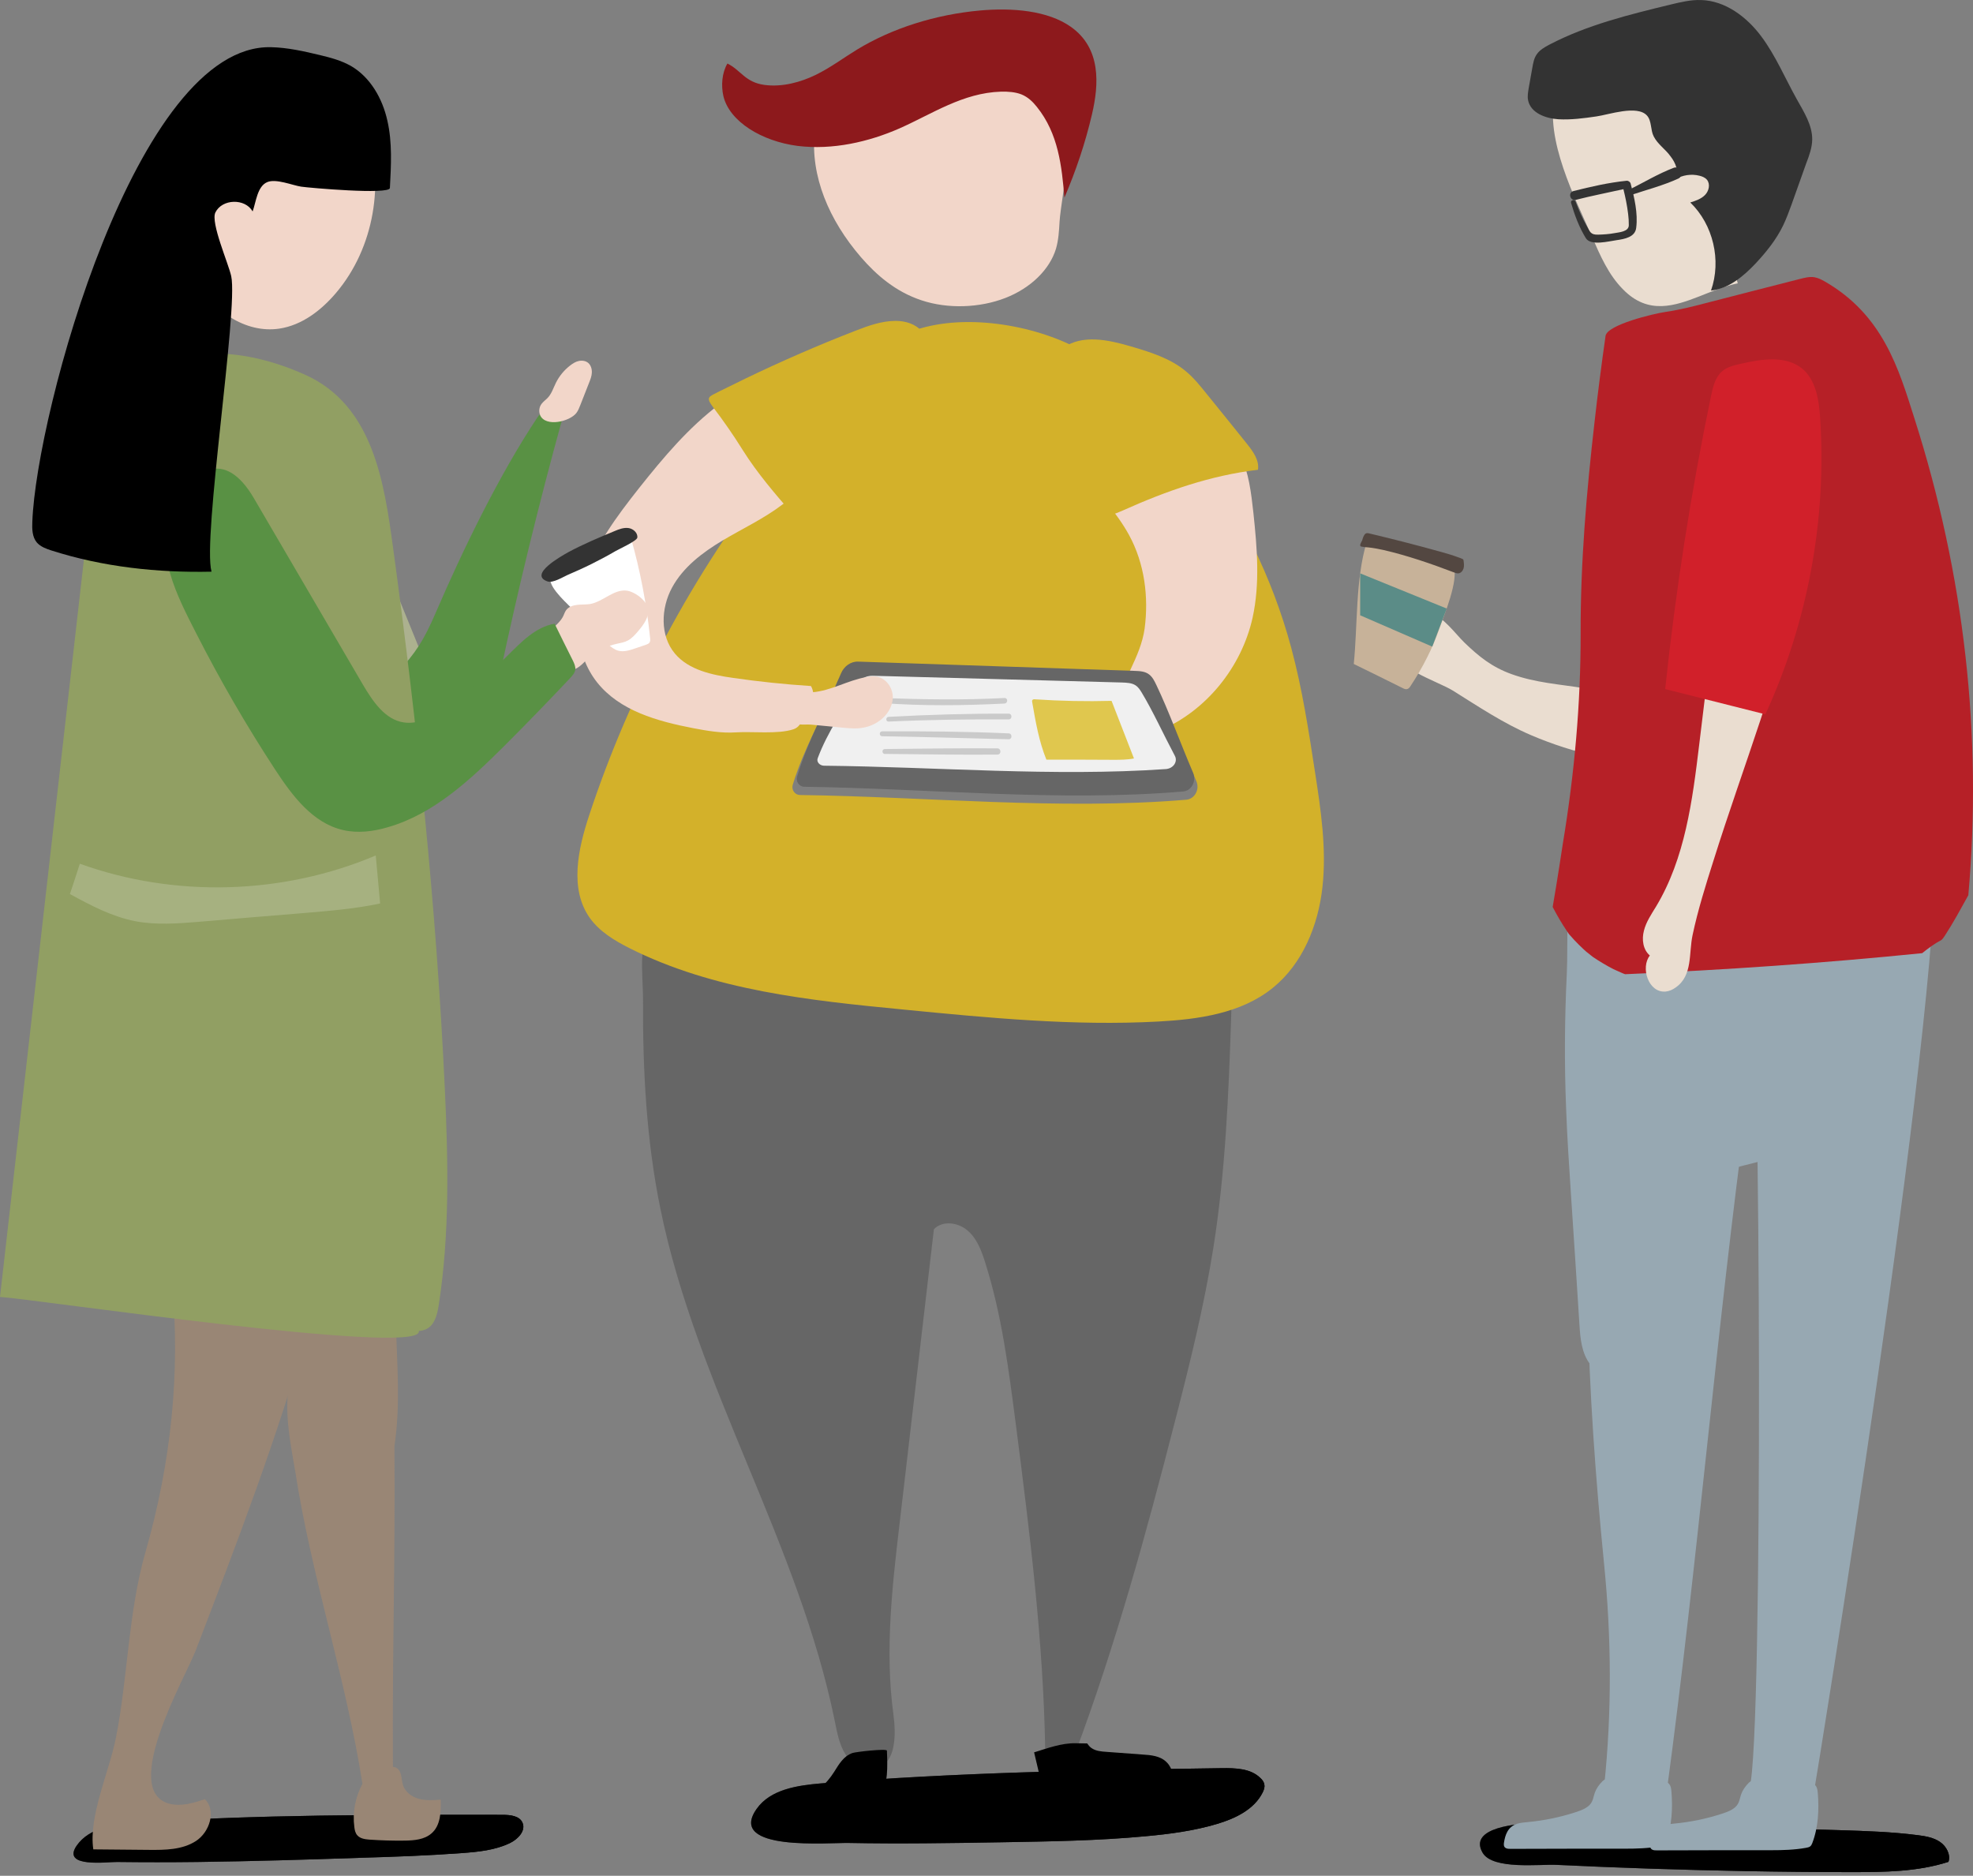 <svg width="426" height="405" viewBox="0 0 426 405" fill="none" xmlns="http://www.w3.org/2000/svg">
<rect x="0" y="0" width="426" height="405" fill="#808080" stroke="none"/>
<path d="M216.045 397.764C226.482 397.582 236.955 397.436 247.356 396.455C252.556 395.982 257.792 395.291 262.774 393.8C266.701 392.636 270.811 390.673 272.629 387C272.883 386.491 273.102 385.909 272.993 385.327C272.92 384.745 272.556 384.273 272.12 383.873C270.011 381.8 266.738 381.727 263.792 381.763C234.955 382.163 206.118 382.709 177.354 385.036C172.19 385.472 166.335 386.309 163.353 390.564C156.844 399.837 179.244 397.8 183.281 397.909C194.227 398.127 205.136 397.946 216.045 397.764Z" fill="url(#paint0_linear_861_894)"/>
<path d="M216.045 397.764C226.482 397.582 236.955 397.436 247.356 396.455C252.556 395.982 257.792 395.291 262.774 393.8C266.701 392.636 270.811 390.673 272.629 387C272.883 386.491 273.102 385.909 272.993 385.327C272.92 384.745 272.556 384.273 272.12 383.873C270.011 381.8 266.738 381.727 263.792 381.763C234.955 382.163 206.118 382.709 177.354 385.036C172.19 385.472 166.335 386.309 163.353 390.564C156.844 399.837 179.244 397.8 183.281 397.909C194.227 398.127 205.136 397.946 216.045 397.764Z" fill="url(#paint1_linear_861_894)"/>
<path d="M142.587 260.96C150.369 299.215 172.515 333.398 180.261 371.69C180.77 374.199 181.242 376.781 182.624 378.89C184.042 381 186.661 382.563 189.097 381.909C193.534 380.709 193.497 374.527 192.879 369.981C191.061 356.417 192.624 342.635 194.224 329.035C196.697 307.834 199.17 286.633 201.643 265.396C203.498 263.469 206.843 263.905 208.879 265.651C210.916 267.36 211.898 269.978 212.698 272.524C216.298 283.833 217.789 295.652 219.316 307.398C222.334 330.926 225.316 354.49 225.68 378.2C227.825 378.345 229.971 378.491 232.117 378.6C240.917 355.108 247.535 330.889 253.753 306.634C256.917 294.343 259.972 282.015 261.972 269.469C264.59 252.996 265.281 236.268 265.826 219.613C265.936 216.231 265.972 212.631 264.045 209.831C262.335 207.358 259.39 206.086 256.554 204.995C232.226 195.649 206.079 192.194 180.115 190.158C172.806 189.576 165.424 189.14 158.224 190.449C152.551 191.467 146.369 193.722 142.114 197.794C137.314 202.413 138.877 209.722 138.841 216.086C138.768 231.105 139.568 246.196 142.587 260.96Z" fill="#666666"/>
<path d="M127.204 176.048C124.804 183.321 122.913 191.94 127.35 198.195C129.459 201.14 132.659 203.067 135.895 204.704C154.078 213.868 174.878 216.013 195.133 217.977C213.388 219.759 231.716 221.541 250.044 220.559C258.772 220.086 267.972 218.813 274.772 213.322C281.245 208.122 284.627 199.795 285.536 191.54C286.445 183.285 285.209 174.957 283.936 166.739C282.554 157.721 281.172 148.702 278.808 139.902C274.699 124.592 267.535 110.119 257.935 97.537C250.662 88.046 241.826 79.464 230.989 74.373C220.734 69.536 205.17 67.318 194.515 72.518C183.86 77.682 174.078 92.555 166.951 101.719C149.605 124.011 136.041 149.248 127.204 176.048Z" fill="#D3B12A"/>
<path d="M228.772 47.899C228.663 49.827 228.554 51.79 228.009 53.681C226.663 58.154 222.59 62.191 217.063 64.336C211.536 66.482 204.663 66.736 198.99 64.845C193.353 62.99 189.208 59.354 185.898 55.536C178.989 47.535 174.953 38.008 175.898 28.553C176.044 27.135 176.335 25.68 177.535 24.553C179.244 22.953 182.262 22.589 184.989 22.371C193.971 21.571 218.881 15.898 226.263 20.226C233.572 24.517 229.136 41.899 228.772 47.899Z" fill="#F2D6C9"/>
<path d="M156.188 20.735C157.497 26.299 164.588 30.517 172.188 31.499C179.788 32.444 187.607 30.626 194.225 27.717C201.28 24.589 207.898 20.044 216.117 19.789C217.644 19.753 219.208 19.862 220.517 20.371C221.971 20.953 223.026 22.008 223.862 23.062C228.553 28.881 229.244 35.935 229.826 42.663C232.335 36.808 234.335 30.844 235.754 24.771C237.317 18.153 237.754 10.407 231.208 5.789C226.226 2.262 218.553 1.643 211.644 2.262C201.934 3.134 192.589 6.116 185.061 10.698C182.079 12.516 179.352 14.589 176.079 16.189C172.843 17.753 168.915 18.844 165.061 18.335C160.842 17.753 160.006 15.171 157.06 13.716C155.86 15.753 155.679 18.48 156.188 20.735Z" fill="#8D191C"/>
<path d="M243.791 115.537C241.1 110.592 237.136 106.555 233.791 102.046C230.445 97.537 227.645 92.228 227.936 86.628C228.227 81.028 232.627 75.355 238.227 75.391C240.554 75.391 242.736 76.336 244.809 77.391C251.537 80.773 257.682 85.391 262.737 90.991C264.701 93.173 266.519 95.501 267.792 98.155C269.646 102.046 270.155 106.446 270.628 110.737C271.428 118.301 272.083 125.974 270.446 133.393C268.082 143.975 260.519 153.43 250.518 157.684C248.373 158.593 245.1 160.157 243.063 158.993C240.882 157.757 240.482 154.92 240.954 152.775C242.191 146.884 246.227 142.011 247.137 135.756C248.046 128.883 247.136 121.683 243.791 115.537Z" fill="#F2D6C9"/>
<path d="M232.117 156.921C231.681 157.211 231.245 157.539 230.917 157.939C230.117 158.957 230.081 160.339 230.081 161.648C230.081 163.721 230.299 166.157 232.081 167.212C232.881 167.685 233.863 167.757 234.808 167.794C235.79 167.83 236.772 167.903 237.754 167.939C238.809 168.012 239.936 168.048 240.808 167.466C241.718 166.885 242.118 165.794 242.481 164.775C243.354 162.266 244.227 159.793 245.099 157.284C245.245 156.848 245.39 156.375 245.209 155.975C245.1 155.72 244.845 155.539 244.627 155.393C242.554 153.793 241.572 152.993 238.918 153.575C236.699 154.048 233.718 155.321 232.117 156.921Z" fill="#F2D6C9"/>
<path d="M251.717 380.309C250.408 379.109 248.481 378.927 246.736 378.818C244.117 378.636 241.499 378.418 238.881 378.236C237.754 378.163 236.553 378.054 235.644 377.4C235.281 377.145 234.99 376.781 234.735 376.418C233.899 376.418 233.099 376.381 232.262 376.381C229.244 376.309 226.226 377.436 223.28 378.345C223.898 380.927 224.48 383.472 225.099 386.054C225.208 386.563 225.353 387.109 225.753 387.436C226.153 387.764 226.735 387.8 227.281 387.8C236.008 388.018 244.772 387.691 253.463 386.854C253.536 384.491 253.463 381.836 251.717 380.309Z" fill="black"/>
<path d="M191.497 377.981C191.643 381.436 191.752 385.072 190.152 388.163C189.024 390.345 187.133 391.982 185.279 393.618C184.297 394.455 183.351 395.291 182.37 396.164C182.115 396.382 181.824 396.636 181.497 396.745C181.133 396.855 180.733 396.855 180.37 396.818C178.697 396.746 177.06 396.891 175.388 396.782C173.751 396.636 172.042 396.164 170.878 394.964C169.715 393.764 169.351 391.727 170.369 390.418C171.024 389.582 172.115 389.182 173.06 388.709C175.933 387.4 178.406 385.254 180.079 382.6C181.133 380.927 182.115 379.181 184.042 378.49C184.77 378.236 191.497 377.472 191.497 377.981Z" fill="black"/>
<path d="M250.224 149.684C249.824 148.848 249.388 148.011 248.697 147.429C247.788 146.702 246.551 146.666 245.424 146.629C225.169 145.975 204.877 145.284 184.622 144.629C182.986 144.556 181.495 145.611 180.804 147.211C177.531 154.92 173.64 161.393 171.167 169.43C170.84 170.521 171.604 171.612 172.695 171.648C200.041 172.012 228.805 174.957 256.115 172.666C257.97 172.521 259.097 170.412 258.297 168.63C255.57 162.448 252.915 155.211 250.224 149.684Z" fill="#7F7F7F"/>
<path d="M249.678 147.902C249.278 147.066 248.878 146.229 248.151 145.648C247.242 144.92 246.042 144.884 244.951 144.847C225.06 144.193 205.168 143.502 185.313 142.847C183.713 142.775 182.222 143.829 181.567 145.429C178.331 153.139 174.513 159.612 172.113 167.648C171.785 168.739 172.549 169.83 173.604 169.866C200.441 170.23 228.66 173.176 255.46 170.885C257.279 170.739 258.37 168.63 257.606 166.848C254.951 160.666 252.333 153.43 249.678 147.902Z" fill="#666666"/>
<path d="M246.515 149.539C246.152 148.957 245.788 148.339 245.133 147.939C244.333 147.429 243.242 147.393 242.224 147.357C224.296 146.884 206.369 146.375 188.441 145.902C186.986 145.866 185.677 146.593 185.059 147.757C182.15 153.284 178.695 157.939 176.55 163.721C176.259 164.484 176.95 165.284 177.895 165.321C202.114 165.575 227.569 167.721 251.715 166.048C253.352 165.939 254.37 164.412 253.643 163.139C251.279 158.702 248.915 153.502 246.515 149.539Z" fill="#F0F0F0"/>
<path d="M222.913 151.139C222.803 151.284 222.84 151.466 222.876 151.648C223.603 155.83 224.331 160.084 225.931 164.012C230.731 164.012 235.531 164.012 240.331 164.048C241.859 164.048 243.386 164.048 244.841 163.757C243.241 159.612 241.604 155.466 240.004 151.321C234.513 151.466 229.022 151.357 223.567 150.993C223.313 150.957 223.058 150.957 222.913 151.139Z" fill="#E0C74E"/>
<path d="M216.879 150.702C208.043 151.175 199.279 151.029 190.442 150.702C189.751 150.666 189.751 151.72 190.442 151.793C199.242 152.448 208.079 152.339 216.879 151.902C217.643 151.866 217.679 150.666 216.879 150.702Z" fill="#CACACA"/>
<path d="M217.788 154.084C209.133 154.048 200.478 154.302 191.86 154.775C191.205 154.812 191.205 155.83 191.86 155.793C200.515 155.393 209.133 155.284 217.788 155.321C218.588 155.321 218.588 154.084 217.788 154.084Z" fill="#CACACA"/>
<path d="M217.787 158.339C208.696 157.939 199.568 157.866 190.477 157.902C189.786 157.902 189.786 158.957 190.477 158.957C199.605 159.102 208.696 159.393 217.787 159.612C218.587 159.612 218.587 158.375 217.787 158.339Z" fill="#CACACA"/>
<path d="M215.352 161.575C207.279 161.503 199.17 161.648 191.06 161.721C190.369 161.721 190.369 162.775 191.06 162.775C199.133 162.848 207.242 162.994 215.352 162.921C216.225 162.921 216.225 161.612 215.352 161.575Z" fill="#CACACA"/>
<path d="M181.897 157.102C183.388 157.248 184.915 157.393 186.406 157.102C187.642 156.884 188.843 156.375 189.861 155.648C191.461 154.521 192.661 152.702 192.77 150.739C192.843 148.775 191.606 146.738 189.715 146.193C188.842 145.938 187.933 146.011 187.024 146.193C183.024 146.884 179.388 149.175 175.351 149.466C173.86 149.575 172.187 149.466 171.133 150.484C170.551 151.066 170.26 151.866 170.115 152.702C169.969 153.575 169.933 154.557 170.369 155.321C171.205 156.812 173.642 156.339 175.096 156.448C177.351 156.666 179.606 156.884 181.897 157.102Z" fill="#F2D6C9"/>
<path d="M155.351 87.282C148.66 92.3 143.206 98.81 138.005 105.355C133.205 111.428 128.441 117.792 126.078 125.174C123.714 132.556 124.114 141.247 128.914 147.32C133.787 153.466 141.933 155.721 149.642 157.211C152.697 157.793 155.824 158.339 158.951 158.121C162.406 157.902 167.97 158.557 171.279 157.466C173.061 156.884 173.061 155.175 174.406 153.866C175.752 152.557 176.043 149.72 175.097 148.12C169.497 147.757 163.897 147.175 158.333 146.375C153.715 145.72 148.697 144.666 145.715 141.102C142.478 137.247 142.696 131.32 145.096 126.883C147.496 122.447 151.678 119.283 156.006 116.701C160.333 114.119 164.952 111.974 168.952 108.919C175.788 103.683 204.589 82.882 196.407 74.082C189.861 67.172 160.988 83.028 155.351 87.282Z" fill="#F2D6C9"/>
<path d="M271.61 101.428C271.938 99.355 270.519 97.428 269.21 95.792C266.337 92.228 263.465 88.628 260.555 85.064C259.174 83.355 257.792 81.609 256.083 80.191C252.701 77.355 248.337 76.009 244.119 74.773C239.282 73.355 233.646 72.154 229.573 75.1C226.773 77.136 225.5 80.737 225.5 84.191C225.5 87.646 226.627 90.955 227.864 94.192C229.682 98.992 231.645 103.974 234.227 108.41C236.373 112.156 238.773 111.865 242.409 110.228C251.901 105.974 261.283 102.665 271.61 101.428Z" fill="#D3B12A"/>
<path d="M160.368 97.173C163.495 102.155 167.35 106.628 171.205 111.065C171.495 111.428 171.859 111.792 172.332 111.792C172.696 111.792 173.023 111.574 173.277 111.356C176.295 109.028 178.332 105.719 180.95 102.955C186.15 97.501 193.642 94.301 197.751 88.01C200.078 84.409 201.096 79.973 200.587 75.718C200.405 74.227 200.005 72.7 199.06 71.573C197.714 69.936 195.496 69.282 193.387 69.282C190.369 69.282 187.459 70.336 184.659 71.427C176.695 74.518 168.841 77.936 161.131 81.646C159.241 82.555 157.313 83.5 155.422 84.446C152.949 85.719 152.331 85.682 153.931 87.864C156.222 90.882 158.331 93.901 160.368 97.173Z" fill="#D3B12A"/>
<path d="M399.937 404.2C406.919 404.2 414.047 404.128 420.702 401.982C421.211 400.418 420.265 398.637 418.883 397.691C417.502 396.746 415.829 396.455 414.156 396.236C408.556 395.509 402.883 395.327 397.21 395.146C375.209 394.491 353.172 393.836 331.135 393.691C328.372 393.655 316.844 394.418 320.117 400.019C322.299 403.764 332.517 402.455 336.081 402.637C349.645 403.291 363.209 403.728 376.81 403.982C384.519 404.128 392.228 404.2 399.937 404.2Z" fill="url(#paint2_linear_861_894)"/>
<path d="M399.937 404.2C406.919 404.2 414.047 404.128 420.702 401.982C421.211 400.419 420.265 398.637 418.883 397.691C417.502 396.746 415.829 396.455 414.156 396.237C408.556 395.509 402.883 395.327 397.21 395.146C375.209 394.491 353.172 393.836 331.135 393.691C328.372 393.655 316.844 394.418 320.117 400.019C322.299 403.764 332.517 402.455 336.081 402.637C349.645 403.291 363.209 403.728 376.81 403.982C384.519 404.128 392.228 404.2 399.937 404.2Z" fill="url(#paint3_linear_861_894)"/>
<path d="M417.867 181.467C417.867 181.467 419.103 161.975 383.793 163.357C383.102 163.394 382.448 163.393 381.793 163.43C381.539 163.575 381.321 163.684 381.066 163.83C380.557 165.139 380.121 166.448 379.793 167.794C379.684 168.157 379.611 168.739 379.502 169.285C379.248 171.394 379.32 170.448 379.502 169.285C379.539 168.848 379.611 168.303 379.684 167.612C379.575 168.484 379.393 169.357 379.284 170.194C378.193 177.976 378.448 185.831 377.757 193.613C377.175 200.267 375.83 206.922 374.375 213.504C375.757 213.431 377.32 213.468 378.193 213.795C379.975 214.449 380.812 375.909 377.757 385.945L391.794 386.091C391.83 386.127 419.031 220.304 417.867 181.467Z" fill="#97A8B2"/>
<path d="M379.32 90.81C375.21 90.228 370.847 92.373 368.847 96.01C367.574 98.337 367.246 101.064 366.919 103.719C365.756 113.137 364.265 122.519 362.483 131.865C361.283 138.193 361.137 150.775 352.192 151.393C348.846 151.648 345.391 149.102 342.082 148.593C336.664 147.72 331.573 147.429 326.336 145.538C322.118 144.011 319.318 141.756 316.154 138.702C314.263 136.847 311.609 133.174 309.063 132.484C307.245 131.974 304.954 134.084 306.081 135.574C303.827 134.229 300.59 136.375 300.481 139.029C300.263 144.084 310.227 146.957 313.754 149.138C319.209 152.557 324.591 156.157 330.518 158.702C339.864 162.702 349.973 164.957 360.119 165.139C361.901 165.175 363.792 165.103 365.319 164.193C368.592 162.193 370.337 157.502 372.847 154.593C375.138 151.902 376.374 150.12 377.429 146.629C380.338 137.029 382.847 127.174 384.738 117.319C386.52 109.028 392.665 92.773 379.32 90.81Z" fill="#EADDD0"/>
<path d="M338.152 239.432C338.37 245.65 338.807 251.869 339.207 258.087C339.825 267.396 340.443 276.706 341.025 286.015C341.207 288.997 341.498 292.161 343.316 294.525C343.498 294.779 343.716 294.997 344.007 295.106C344.989 295.47 345.752 294.234 346.08 293.252C349.971 281.542 355.716 270.487 363.098 260.596C364.989 258.087 367.026 255.578 369.753 254.014C371.79 252.851 374.117 252.232 376.444 251.651C381.026 250.487 385.645 249.323 390.226 248.16C392.917 247.469 395.717 246.741 397.827 244.96C399.499 243.541 400.59 241.578 401.645 239.65C407.027 229.941 412.445 220.122 415.173 209.358C417.173 201.504 417.682 193.358 417.536 185.285C417.536 184.485 417.5 183.649 417.209 182.921C416.809 181.903 415.936 181.103 415.027 180.485C411.573 178.194 407.173 177.903 403.027 177.721C387.281 177.03 371.171 176.703 355.753 180.376C350.989 181.503 342.916 182.667 340.589 187.722C337.752 193.904 338.625 203.504 338.298 210.195C337.825 219.904 337.752 229.686 338.152 239.432Z" fill="#97A8B2"/>
<path d="M370.337 228.632C361.536 227.432 352.7 226.268 343.9 225.068C343.463 223.941 345.645 225.104 345.5 226.268C340.882 263.105 342.663 300.525 346.336 337.58C347.936 353.544 348.045 369.581 346.373 385.509C350.009 385.909 356.264 386.454 359.864 386.854C366.555 337.217 370.591 287.433 377.283 237.796C377.61 235.286 377.828 232.377 375.901 230.559C374.482 229.214 372.337 228.886 370.337 228.632Z" fill="#97A8B2"/>
<path d="M358.881 66.082C364.154 65.9 369.536 62.336 375.209 61.172C373.718 56.59 375.5 51.645 375.973 46.845C376.627 40.335 374.809 33.862 372.918 27.644C371.391 22.626 369.682 17.426 366.081 13.571C365.354 12.807 364.518 12.08 363.536 11.825C362.663 11.607 361.754 11.753 360.881 11.862C354.663 12.807 337.39 13.535 335.753 20.517C333.499 30.081 340.081 42.772 343.79 51.245C345.535 55.245 347.317 59.318 350.372 62.409C353.136 65.281 356.009 66.191 358.881 66.082Z" fill="#EADDD0"/>
<path d="M419.174 202.958L419.283 202.849C419.356 202.776 419.392 202.704 419.465 202.667C419.61 202.449 419.756 202.267 419.901 202.049C421.756 199.213 423.356 196.231 424.992 193.285C428.047 158.884 424.156 124.156 413.355 90.337C409.973 79.718 406.628 68.009 393.937 60.736C393.282 60.372 392.591 60.009 391.791 59.863C390.737 59.681 389.646 59.972 388.627 60.227C381.791 61.972 374.954 63.718 368.081 65.5C366.736 65.863 365.354 66.191 363.972 66.518C362.518 66.845 361.063 67.136 359.572 67.354C357.027 67.718 347.026 70.118 346.663 72.518C345.79 78.664 344.99 84.809 344.299 90.991C342.553 106.228 341.244 121.429 341.281 136.702C341.317 151.939 339.935 167.139 337.426 182.23C337.244 183.394 336.335 189.54 335.244 195.831C335.317 195.94 335.353 196.049 335.426 196.158C336.299 197.831 337.244 199.431 338.299 200.994C338.408 201.14 338.59 201.394 338.771 201.685C338.881 201.794 338.953 201.904 339.026 201.976C340.19 203.322 341.499 204.595 342.844 205.795C342.953 205.904 343.135 206.049 343.353 206.267C341.499 204.522 343.462 206.304 344.008 206.667C345.426 207.613 346.881 208.486 348.372 209.249C348.735 209.431 350.263 210.086 350.408 210.158C350.554 210.231 350.735 210.267 350.881 210.34C372.336 209.431 393.755 207.94 415.028 205.795C416.337 204.74 417.756 203.686 419.174 202.958Z" fill="#B62027"/>
<path d="M347.32 384.127C347.102 384.127 346.883 384.127 346.665 384.163C346.374 384.236 346.192 384.418 346.01 384.564C345.247 385.327 344.665 386.163 344.338 387.072C344.047 387.909 343.974 388.818 343.356 389.545C342.665 390.382 341.392 390.891 340.119 391.291C336.883 392.345 333.392 393.073 329.865 393.4C329.065 393.473 328.265 393.545 327.537 393.764C325.501 394.455 324.992 396.236 324.737 397.8C324.664 398.236 324.628 398.782 325.174 399.037C325.464 399.182 325.828 399.182 326.192 399.182C336.374 399.146 340.701 399.146 350.847 399.146C353.32 399.146 355.902 399.073 358.302 398.637C358.629 398.564 358.956 398.527 359.211 398.346C359.465 398.164 359.575 397.909 359.684 397.655C361.029 394.164 361.175 390.345 360.884 386.745C360.775 385.618 360.593 384.709 358.811 384.454C356.265 384.091 359.065 384.382 356.484 384.309C353.465 384.273 350.374 384.2 347.32 384.127Z" fill="#97A8B2"/>
<path d="M391.284 30.153C391.32 27.026 389.502 24.189 387.975 21.462C385.429 16.916 383.393 12.007 380.265 7.825C377.138 3.643 372.52 0.152 367.283 0.007C365.101 -0.066 362.956 0.443 360.847 0.952C351.828 3.134 342.737 5.353 334.519 9.644C333.5 10.189 332.446 10.771 331.791 11.753C331.209 12.589 331.028 13.644 330.846 14.662C330.591 16.08 330.337 17.535 330.082 18.953C329.937 19.862 329.755 20.771 329.937 21.644C330.482 24.371 333.682 25.571 336.482 25.753C339.246 25.899 341.973 25.535 344.701 25.135C347.319 24.771 353.501 22.59 355.61 24.953C356.665 26.117 356.337 28.081 357.065 29.462C357.937 31.172 359.574 32.19 360.665 33.717C361.792 35.135 362.592 37.099 361.756 38.699C363.283 37.79 365.174 37.499 366.919 37.935C367.538 38.081 368.156 38.335 368.556 38.808C369.319 39.754 368.992 41.208 368.156 42.081C367.319 42.954 366.119 43.354 364.956 43.717C369.901 48.481 371.72 56.227 369.429 62.736C373.21 62.336 376.374 59.718 378.992 56.954C381.356 54.445 383.538 51.718 385.029 48.627C385.72 47.172 386.266 45.681 386.811 44.19C387.866 41.208 388.957 38.19 390.011 35.208C390.666 33.535 391.247 31.863 391.284 30.153Z" fill="#333333"/>
<path d="M378.919 384.454C378.701 384.454 378.483 384.454 378.265 384.491C377.974 384.563 377.792 384.745 377.61 384.891C376.846 385.654 376.265 386.491 375.937 387.4C375.647 388.236 375.574 389.145 374.956 389.873C374.265 390.709 372.992 391.218 371.719 391.618C368.483 392.673 364.992 393.4 361.464 393.727C360.664 393.8 359.864 393.873 359.137 394.091C357.101 394.782 356.591 396.564 356.337 398.127C356.264 398.564 356.228 399.109 356.773 399.364C357.064 399.509 357.428 399.509 357.792 399.509C367.974 399.473 372.301 399.473 382.447 399.473C384.919 399.473 387.501 399.4 389.901 398.964C390.229 398.891 390.556 398.855 390.81 398.673C391.065 398.491 391.174 398.236 391.283 397.982C392.629 394.491 392.774 390.673 392.483 387.072C392.374 385.945 392.192 385.036 390.411 384.782C387.865 384.418 390.665 384.709 388.083 384.636C385.028 384.6 381.974 384.527 378.919 384.454Z" fill="#97A8B2"/>
<path d="M308.117 141.975C307.063 144.084 305.863 146.157 304.554 148.12C304.372 148.411 304.154 148.702 303.826 148.775C303.499 148.884 303.135 148.702 302.844 148.557C299.317 146.811 295.826 145.066 292.299 143.357C293.135 135.066 292.663 125.029 295.063 117.138C295.39 116.01 312.699 119.029 313.863 122.192C314.99 125.32 311.79 132.847 310.736 135.866C310.008 137.938 309.136 139.975 308.117 141.975Z" fill="#C7B299"/>
<path d="M293.937 118.01C294.446 118.119 294.955 118.156 295.464 118.192C296.555 118.301 297.61 118.519 298.664 118.738C303.864 119.938 308.919 121.683 313.901 123.574C314.228 123.683 314.556 123.829 314.919 123.792C315.465 123.72 315.865 123.21 316.01 122.701C316.156 122.156 316.083 121.61 316.01 121.065C316.01 120.956 315.974 120.847 315.901 120.774C315.828 120.701 315.756 120.665 315.647 120.629C315.392 120.52 315.137 120.41 314.883 120.338C313.719 119.901 312.519 119.538 311.319 119.21C306.119 117.756 300.882 116.41 295.646 115.174C295.391 115.101 295.064 115.065 294.846 115.21C294.446 115.501 294.228 116.228 294.119 116.665C293.937 117.028 293.355 117.901 293.937 118.01Z" fill="#534741"/>
<path d="M293.681 132.847L309.245 139.611L312.372 131.392L293.681 123.792V132.847Z" fill="#5B8C87"/>
<path d="M352.082 39.644C352.01 39.317 351.61 38.99 351.21 39.026C347.319 39.426 343.5 40.299 339.755 41.245C338.446 41.572 339.028 43.499 340.3 43.136C343.682 42.263 347.137 41.608 350.519 40.844C350.955 42.59 351.319 44.372 351.537 46.19C351.646 46.99 351.683 47.79 351.683 48.59C351.719 50.045 349.537 50.154 348.591 50.336C347.428 50.554 346.264 50.627 345.1 50.663C343.391 50.736 343.282 49.972 342.628 48.845C341.646 47.136 340.882 45.354 340.191 43.535C339.973 42.954 339.064 43.208 339.209 43.79C339.973 46.408 340.955 49.063 342.409 51.427C343.464 53.136 347.391 52.081 348.991 51.863C350.773 51.608 353.064 51.208 353.282 49.172C353.682 46.081 352.882 42.663 352.082 39.644Z" fill="#333333"/>
<path d="M361.392 36.226C358.046 37.499 354.846 39.426 351.646 41.026C351.028 41.317 351.465 42.335 352.119 42.117C355.501 40.99 359.137 40.044 362.374 38.554C363.683 37.972 362.738 35.717 361.392 36.226Z" fill="#333333"/>
<path d="M390.337 91.064C389.028 86.046 383.573 75.573 377.827 83.1C376.082 85.391 375.646 88.446 375.318 91.319C372.518 114.483 369.682 137.611 366.882 160.775C365.427 172.848 363.827 185.321 357.572 195.722C356.554 197.394 355.427 199.031 354.954 200.922C354.445 202.813 354.736 205.031 356.227 206.304C354.191 208.849 355.863 214.377 359.609 214.086C360.409 214.013 361.136 213.686 361.791 213.213C365.536 210.631 364.591 205.831 365.464 201.831C366.627 196.376 368.3 191.067 369.973 185.794C376.373 165.394 384.41 145.502 388.701 124.665C390.955 113.538 393.21 102.01 390.337 91.064Z" fill="#EADDD0"/>
<path d="M375.793 78.555C374.338 78.882 372.848 79.246 371.757 80.227C370.338 81.5 369.866 83.5 369.466 85.355C365.102 106.301 361.793 127.465 359.538 148.775C366.738 150.593 373.975 152.411 381.175 154.23C390.339 134.302 394.448 112.083 392.994 90.228C392.739 86.337 392.084 82.009 389.066 79.537C385.43 76.664 380.266 77.537 375.793 78.555Z" fill="#D1202A"/>
<path d="M77.82 401.109C85.13 400.891 92.439 400.636 99.712 400.091C103.239 399.836 106.876 399.473 110.076 397.946C111.822 397.109 113.603 395.255 112.803 393.509C112.149 392.054 110.185 391.836 108.549 391.836C82.184 391.8 55.783 391.764 29.455 393.509C24.692 393.836 19.273 394.564 16.546 398.491C13.2 403.364 23.201 401.982 25.274 402.018C31.056 402.091 36.838 402.091 42.583 402.018C54.365 401.873 66.075 401.509 77.82 401.109Z" fill="url(#paint4_linear_861_894)"/>
<path d="M77.82 401.109C85.13 400.891 92.439 400.636 99.712 400.091C103.239 399.836 106.876 399.473 110.076 397.946C111.822 397.109 113.603 395.255 112.803 393.509C112.149 392.054 110.185 391.836 108.549 391.836C82.184 391.8 55.783 391.764 29.455 393.509C24.692 393.836 19.273 394.564 16.546 398.491C13.2 403.364 23.201 401.982 25.274 402.018C31.056 402.091 36.838 402.091 42.583 402.018C54.365 401.873 66.075 401.509 77.82 401.109Z" fill="url(#paint5_linear_861_894)"/>
<path d="M131.202 139.029C131.893 139.647 132.584 140.229 133.457 140.483C134.657 140.811 135.93 140.411 137.093 140.011C137.893 139.756 138.657 139.465 139.457 139.211C139.748 139.102 140.075 138.992 140.257 138.702C140.439 138.411 140.403 138.084 140.366 137.72C139.602 130.374 138.221 123.101 136.184 116.01C132.948 117.501 129.748 118.992 126.511 120.483C124.766 121.283 118.911 122.883 118.802 124.992C118.693 127.138 122.838 130.629 124.184 132.083C126.402 134.52 128.73 136.847 131.202 139.029Z" fill="white"/>
<path d="M132.693 114.665C133.638 114.265 134.657 113.865 135.711 114.01C136.73 114.156 137.748 115.065 137.602 116.083C137.493 116.81 133.639 118.556 132.948 118.956C131.275 119.938 129.566 120.847 127.82 121.719C126.075 122.592 124.293 123.392 122.511 124.156C121.529 124.592 119.384 125.938 118.22 125.538C113.965 124.047 121.384 119.974 122.656 119.247C125.893 117.501 129.275 116.083 132.693 114.665Z" fill="#333333"/>
<path d="M95.165 388.564C93.602 388.673 92.002 388.782 90.474 388.382C88.947 387.982 87.492 386.927 87.02 385.436C86.62 384.163 86.802 382.491 85.711 381.763C85.456 381.581 85.165 381.509 84.838 381.472C84.692 354.817 85.347 339.435 85.165 312.234C86.511 303.179 85.711 294.779 85.492 286.015C84.838 258.342 84.22 230.668 83.565 202.994C83.492 199.322 83.347 195.503 81.529 192.085C78.583 186.558 72.037 183.43 65.892 181.03C47.637 173.903 26.982 163.721 21.963 186.63C20.618 192.703 19.527 198.813 18.618 204.995C17.963 209.395 17.454 213.977 19.054 218.34C21.782 225.759 26.836 243.977 33.236 249.359C49.928 263.396 57.201 279.251 62.692 297.87C60.983 304.088 62.983 312.889 63.746 317.689C67.31 340.708 74.656 362.126 78.256 385.145C76.729 387.982 76.074 391.291 76.51 394.491C76.583 395.146 76.728 395.8 77.165 396.273C77.783 396.964 78.801 397.109 79.71 397.182C82.292 397.364 84.874 397.436 87.456 397.4C89.456 397.364 91.602 397.182 93.129 395.873C95.129 394.2 95.238 391.218 95.165 388.564Z" fill="#998675"/>
<path d="M73.419 231.141C68.291 219.832 49.527 212.231 31.818 225.141C21.236 232.85 29.272 241.432 31.599 249.069C34.436 258.342 36.327 267.906 37.2 277.615C38.909 296.343 36.981 315.762 31.381 335.217C27.672 348.162 27.599 362.345 25.017 375.254C23.599 382.491 19.09 392.091 20.145 399.291C24.145 399.328 28.145 399.364 32.109 399.4C35.636 399.437 39.382 399.4 42.327 397.473C45.273 395.546 46.727 390.964 44.254 388.454C41.818 389.254 39.236 390.055 36.727 389.473C25.708 386.854 40.109 361.945 42.218 356.454C51.2 333.035 60.182 309.616 66.691 286.197C71.491 269.069 80.474 246.596 73.419 231.141Z" fill="#998675"/>
<path d="M76.8 106.301C81.164 117.029 85.528 127.72 89.892 138.447C91.092 141.393 92.292 144.52 91.71 147.611C90.692 153.102 84.692 156.048 79.273 157.284C68.546 142.048 57.236 127.211 45.418 112.81C38.69 104.628 28.217 85.719 43.672 80.009C61.2 73.573 71.6 93.501 76.8 106.301Z" fill="#ACB18F"/>
<path d="M116.111 90.01C117.529 87.9 119.565 88.846 121.347 90.664C116.365 108.701 111.929 126.883 108.038 145.175C106.838 150.848 105.31 157.102 100.474 160.375C98.438 161.757 95.965 162.448 93.528 162.848C89.128 163.612 83.819 163.212 81.346 159.502C77.819 154.193 82.183 149.029 85.674 145.32C89.783 140.993 91.528 138.193 94.074 132.302C99.928 118.701 107.856 102.373 116.111 90.01Z" fill="#599144"/>
<path d="M124.441 89.173C124.841 88.664 125.059 88.046 125.314 87.428C125.932 85.864 126.55 84.264 127.168 82.7C127.459 81.973 127.75 81.246 127.787 80.482C127.823 79.718 127.605 78.882 127.023 78.373C126.477 77.9 125.714 77.791 124.986 77.936C124.259 78.082 123.677 78.482 123.095 78.918C121.823 79.9 120.768 81.173 120.041 82.627C119.459 83.791 119.095 85.064 118.186 85.973C117.786 86.373 117.313 86.7 116.95 87.173C116.404 87.864 116.295 88.846 116.623 89.646C117.823 92.3 123.059 90.991 124.441 89.173Z" fill="#F2D6C9"/>
<path d="M96.039 234.923C94.221 196.013 90.184 157.211 84.911 118.556C82.984 104.374 80.657 87.5 65.82 80.882C52.074 74.736 35.128 73.173 26.183 86.991C21.164 94.737 20.037 104.119 18.982 113.21C12.655 168.812 6.327 224.413 0 280.015C6.946 280.415 90.075 292.742 90.439 287.542C90.439 287.47 90.439 287.397 90.439 287.361C90.984 287.324 91.493 287.215 91.966 286.997C93.821 286.161 94.366 283.942 94.694 282.015C97.13 266.451 96.766 250.632 96.039 234.923Z" fill="#919F63"/>
<path d="M121.638 132.956C121.82 132.556 121.965 132.12 122.22 131.756C122.765 130.993 123.711 130.702 124.656 130.593C125.565 130.484 126.511 130.556 127.42 130.411C130.256 129.902 132.584 127.102 135.42 127.538C136.293 127.684 137.093 128.12 137.82 128.629C138.766 129.32 139.638 130.229 139.893 131.356C140.257 133.138 138.984 134.847 137.82 136.229C137.166 136.993 136.475 137.793 135.602 138.266C134.875 138.666 134.038 138.811 133.202 138.993C131.202 139.466 129.202 140.193 127.602 141.575C126.293 142.702 125.202 144.266 123.565 144.666C120.583 145.393 117.783 142.12 117.456 139.429C117.056 136.666 120.62 135.247 121.638 132.956Z" fill="#F2D6C9"/>
<path d="M123.639 142.52C122.329 139.902 121.02 137.284 119.747 134.665C115.638 135.356 112.547 138.629 109.602 141.538C105.529 145.575 101.129 149.284 96.438 152.63C93.674 154.593 90.51 156.484 87.165 155.975C83.092 155.357 80.474 151.393 78.364 147.829C70.51 134.411 62.655 120.956 54.8 107.537C48.582 96.919 41.636 100.81 37.163 110.337C33.127 119.029 38.327 128.811 42.327 136.665C47.491 146.811 53.2 156.666 59.455 166.23C63.128 171.83 67.528 177.721 74.073 179.212C77.201 179.939 80.546 179.54 83.637 178.63C93.638 175.794 101.565 168.339 108.947 160.993C113.711 156.23 118.438 151.357 123.057 146.448C123.566 145.902 124.111 145.32 124.22 144.557C124.293 143.902 123.966 143.175 123.639 142.52Z" fill="#599144"/>
<path d="M79.093 27.353C77.456 22.48 74.874 16.48 69.602 15.207C63.892 13.862 55.819 17.608 51.674 21.244C46.546 25.717 43.346 32.044 41.564 38.59C39.6 45.717 39.273 53.645 42.473 60.336C45.673 67.027 52.983 72.045 60.292 70.954C65.201 70.227 69.383 66.991 72.583 63.209C80.802 53.499 83.129 39.353 79.093 27.353Z" fill="#F2D6C9"/>
<path d="M54.546 45.645C52.909 42.772 47.964 42.917 46.509 45.863C45.418 48.045 49.346 56.918 49.927 59.645C51.455 66.882 43.673 116.265 45.673 123.429C34 123.683 22.218 122.41 11.09 118.847C9.963 118.483 8.763 118.047 7.963 117.138C6.944 115.938 6.908 114.192 6.981 112.628C7.853 89.21 29.454 9.498 58.509 10.189C62.073 10.262 65.601 11.062 69.092 11.898C71.383 12.444 73.674 13.062 75.746 14.226C79.965 16.662 82.583 21.28 83.638 26.044C84.728 30.808 84.437 35.754 84.183 40.59C84.11 42.081 66.692 40.554 65.019 40.299C63.128 40.008 59.6 38.517 57.709 39.317C55.528 40.226 55.273 43.681 54.546 45.645Z" fill="black"/>
<path opacity="0.19" d="M29.166 198.885C24.148 197.903 19.566 195.467 15.093 193.031C15.82 190.849 16.547 188.667 17.238 186.485C37.748 193.867 61.058 193.213 81.131 184.703C81.458 188.158 81.749 191.612 82.077 195.067C76.622 196.231 71.058 196.667 65.531 197.14C57.967 197.758 50.439 198.376 42.875 199.031C38.33 199.395 33.675 199.758 29.166 198.885Z" fill="white"/>
<defs>
<linearGradient id="paint0_linear_861_894" x1="162.243" y1="389.902" x2="273.064" y2="389.902" gradientUnits="userSpaceOnUse">
<stop stop-color="#4D4D4D"/>
<stop offset="1"/>
</linearGradient>
<linearGradient id="paint1_linear_861_894" x1="162.243" y1="389.902" x2="273.064" y2="389.902" gradientUnits="userSpaceOnUse">
<stop/>
<stop offset="1"/>
</linearGradient>
<linearGradient id="paint2_linear_861_894" x1="319.596" y1="398.953" x2="420.858" y2="398.953" gradientUnits="userSpaceOnUse">
<stop stop-color="#4D4D4D"/>
<stop offset="1"/>
</linearGradient>
<linearGradient id="paint3_linear_861_894" x1="319.596" y1="398.953" x2="420.858" y2="398.953" gradientUnits="userSpaceOnUse">
<stop/>
<stop offset="1"/>
</linearGradient>
<linearGradient id="paint4_linear_861_894" x1="15.891" y1="397.014" x2="112.987" y2="397.014" gradientUnits="userSpaceOnUse">
<stop stop-color="#4D4D4D"/>
<stop offset="1"/>
</linearGradient>
<linearGradient id="paint5_linear_861_894" x1="15.891" y1="397.014" x2="112.987" y2="397.014" gradientUnits="userSpaceOnUse">
<stop/>
<stop offset="1"/>
</linearGradient>
</defs>
</svg>
